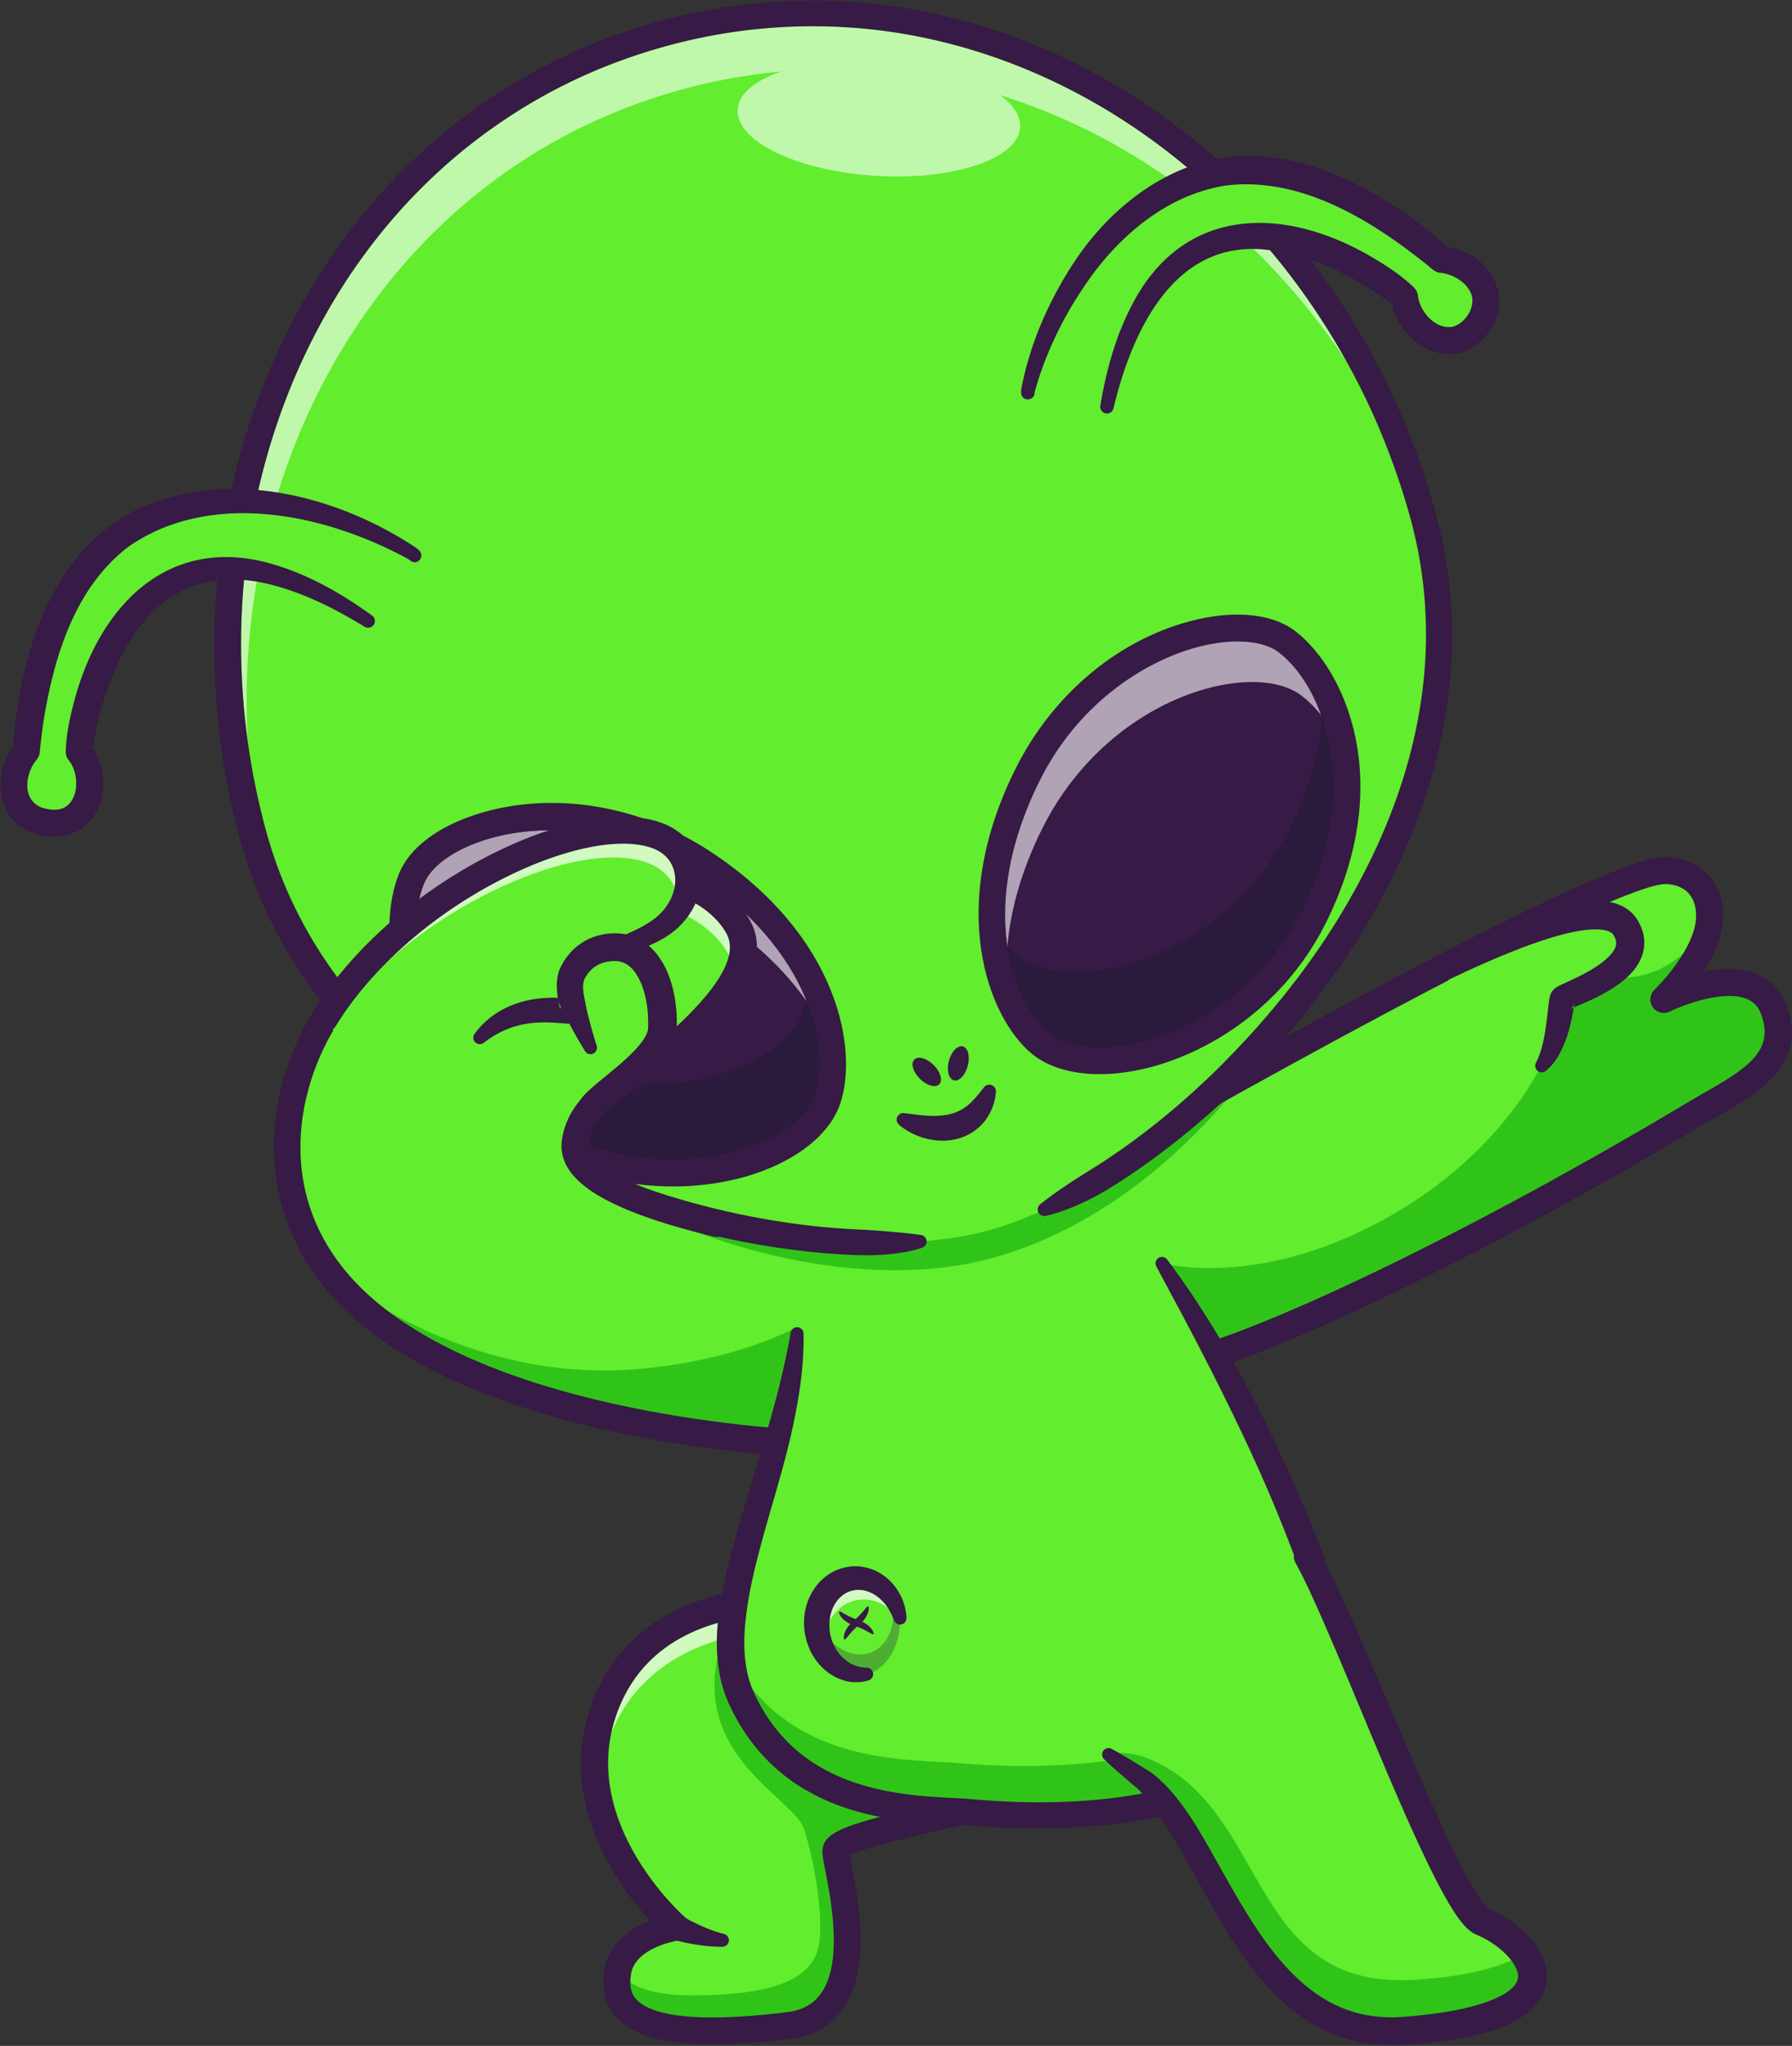 <svg width="2664" height="3040" viewBox="0 0 2664 3040" xmlns="http://www.w3.org/2000/svg"><rect x="0" y="0" width="2664" height="3040" fill="#333333" stroke="none"/><g fill="none" fill-rule="evenodd"><path d="M2527.95 1650.06c-275.65 165.03-556.5 306.09-720.72 361.98-17.25 5.83-33.17 10.76-47.7 14.63-10.42 2.82-20.08 5.12-28.97 6.88 0 0-238.59 0-221.77-170.19.15-1.53.34-3.06.53-4.58 5.4-44.17 24.48-72.85 43.45-90.98 22.47-21.37 44.89-28.01 44.89-28.01s112.97-65.25 258.48-145.9c237.98-131.79 562.95-304.61 623.57-300.22 45.36 3.31 64.2 37.1 61.52 73.34-.52 6.69-1.76 13.53-3.72 20.27-14.15 48.91-61.1 94.94-64.01 97.8 4.96-2.39 133.42-63.91 163.25 14.69 31.12 82.12-52.44 116.59-108.8 150.29" fill="#62ED2E"/><path d="M2527.95 1650.06c-275.65 165.03-556.5 306.09-720.72 361.98-17.25 5.83-33.17 10.76-47.7 14.63l-32.51-150.02s113.68 32.51 275.12-37.62c220.52-95.8 320.63-276.45 318.38-355.85-2.25-79.45 130.7 39.19 220.67-116.07l.04-.1c-.52 6.69-1.76 13.53-3.72 20.27-14.15 48.91-61.1 94.94-64.01 97.8 4.96-2.39 133.42-63.91 163.25 14.69 31.12 82.12-52.44 116.59-108.8 150.29m-671.81-56.17c-65.25 85.19-140.54 154.22-220.09 203.79-22.47-11.52-49.96-22.13-83.28-29.88 22.47-21.37 44.89-28.01 44.89-28.01s112.97-65.25 258.48-145.9" fill="#31C418"/><path d="M1730.52 2053.55c-9.37 0-17.74-6.62-19.6-16.16-2.13-10.84 4.94-21.35 15.78-23.47 135.27-26.5 460.54-183.17 791-381.02 6.62-3.96 13.62-7.94 20.75-12 61.03-34.69 99.54-61.37 79.58-114.06-4.3-11.35-11.24-18.59-21.84-22.77-34.16-13.49-93.88 9.2-114.01 19.08-8.86 4.35-19.57 1.59-25.21-6.5-5.65-8.08-4.58-19.07 2.55-25.89.44-.43 45.85-44.45 58.78-89.03 5.56-19.17 3.67-38.11-5.05-50.65-7.25-10.43-19.02-16.3-34.98-17.47-.58-.04-1.2-.06-1.85-.06-73.59 0-570.16 271.03-868.73 443.56-9.57 5.52-21.8 2.25-27.32-7.32-5.53-9.56-2.26-21.79 7.31-27.32 1.96-1.13 198.73-114.74 404.9-226.01 421.73-227.61 470.32-224.06 488.6-222.74 35.6 2.6 54.95 20.2 64.9 34.51 15.78 22.69 19.66 53.54 10.64 84.64-5.27 18.16-14.4 35.74-24.34 51.21 25.54-5.25 54.17-6.79 78.43 2.75 20.96 8.26 36.39 24.11 44.62 45.84 33.59 88.65-42.01 131.63-97.21 163-6.87 3.91-13.6 7.74-19.98 11.55-333.98 199.96-664.54 358.67-803.85 385.95-1.3.26-2.6.38-3.87.38" fill="#371A45"/><path d="M1606.32 2647.46c-212.12 57.66-363.75 77.83-363.75 103.79 0 25.91 68.55 241.41-70.38 258.57-233.43 28.78-262.82-25.91-253.79-80.26.05-.34.1-.62.19-.96 9.85-53.78 86.29-64.92 86.29-64.92s-168.8-145.76-107.7-321.58c37.09-106.75 127.06-145.23 200.21-158.23 59.42-10.57 107.75-4.4 107.75-4.4s436.93 258.29 401.18 267.99" fill="#62ED2E"/><path d="M908.83 2574.41c1.84-8.51 4.23-17.1 7.24-25.76 24.05-69.22 74.84-115.36 151.06-137.3-.81 8.67-1.34 17.42-1.46 26.25-60.66 18.79-123.71 57.79-156.84 136.81" fill="#D0FAC0"/><path d="M1606.32 2647.46c-212.12 57.66-363.75 77.83-363.75 103.79 0 25.91 68.55 241.41-70.38 258.57-233.43 28.78-262.82-25.91-253.79-80.26.05-.34.1-.62.19-.96 11.48 16.64 39.68 36.38 108.38 36.38 118.93 0 185.58-21.94 191.5-81.84 5.88-59.9-17.87-154.27-24.47-168.7-22.76-50.2-197.39-121.76-105.17-315.08 2.58-5.41 5.4-10.57 8.56-15.49 59.42-10.57 107.75-4.4 107.75-4.4s436.93 258.29 401.18 267.99" fill="#31C418"/><path d="M1168.92 2397.69c-22.86 0-55.01 1.97-89.01 10.26-83.34 20.34-138.47 67.68-163.84 140.7-55.82 160.67 100.32 298.53 101.9 299.91l32.96 28.59-43.16 6.32c-.58.09-63.05 9.99-69.62 49.37-2.93 17.6-.32 29.54 8.49 38.73 17.95 18.73 71.22 37.13 223.11 18.39 22.56-2.78 39.01-11.68 50.29-27.21 33.46-46.06 15.57-138.34 6.97-182.69-2.99-15.4-4.42-23.05-4.42-28.83 0-32.37 44.25-42.61 175.6-73 48.91-11.31 108.26-25.04 173.76-42.26-55.18-42.92-219.34-146-373.22-237.06-5.32-.48-15.83-1.22-29.81-1.22m-109.52 640.15c-70.9 0-116.84-12.72-141.64-38.59-17.65-18.42-24.07-42.98-19.07-72.99 6.76-40.5 40.62-61.76 67.79-72.46-47.11-50.97-138.39-173.8-88.19-318.28 29.82-85.84 96.7-143.5 193.4-166.73 71.34-17.14 133.38-9.5 135.99-9.17l4.09.52 3.55 2.1c1.02.6 103.05 60.97 203.35 123.69 213.43 133.48 211.72 146.2 209.54 162.3-1.21 8.98-7.59 16.09-16.63 18.55-77.78 21.13-147.97 37.37-204.37 50.43-62.21 14.39-126.38 29.23-143.91 39.29.72 4.32 1.9 10.37 2.98 15.95 9.67 49.88 29.8 153.69-13.88 213.81-17.9 24.65-44.06 39.25-77.75 43.4-44.05 5.44-82.34 8.18-115.25 8.18" fill="#371A45"/><path d="m1297.93 1775.31-27.11 109.57-64.35 260.53s-19.26-.56-51.77-3.15c-121.66-9.56-428.47-47.14-602.24-187.68-26.25-21.22-47.76-43.79-65.02-67.12h-.05c-93.6-126.16-64.917-276.02-5.02-373.64a519.727 519.727 0 0 1 41.69-58.28c165.65-200.68 466.53-266.13 558.84-156.41 168.85 200.68-154.69 298.73-144.9 418.05 6.6 80.5 168.03 78.83 272.44 69.22 50.39-4.59 87.49-11.09 87.49-11.09" fill="#62ED2E"/><path d="m1261.26 1923.65-54.79 221.77s-433.83-12.77-654.02-190.84c-26.24-21.23-47.75-43.79-65-67.12 4.2 3.73 198.86 173.05 469.77 146.09 166.46-16.58 260.96-74.76 304.04-109.9" fill="#31C418"/><path d="M1206.47 2165.4c-.19 0-.39-.01-.59-.01-17.99-.53-443.15-15.02-666.01-195.27-166.657-134.81-157.537-331.57-74.565-466.76 107.305-174.84 305.635-265.62 444.515-275.98 84.25-6.29 151.16 14.62 188.38 58.88 117.89 140.13 14.48 240.79-61.03 314.29-42.22 41.09-82.1 79.91-79.23 114.99.75 9.09 5.09 16.35 13.67 22.82 62.81 47.45 284.94 16.64 365.23.76 10.85-2.14 21.36 4.9 23.5 15.74 2.15 10.83-4.9 21.36-15.73 23.5-31.34 6.2-308.72 58.67-397.11-8.07-17.57-13.27-27.75-31.08-29.42-51.48-4.42-53.87 42.02-99.07 91.18-146.93 78.31-76.22 152.28-148.21 58.33-259.87-28.73-34.16-83.68-50.03-154.8-44.74-129.04 9.62-313.45 94.16-413.39 257.01-68.426 111.49-92.291 287 65.63 414.73 212.31 171.73 637.75 186.27 642.03 186.39 11.04.33 19.72 9.55 19.4 20.59-.33 10.84-9.21 19.41-19.99 19.41" fill="#371A45"/><path d="M1843.04 2638.19c-96.47 52.25-251.69 67.98-399.55 54.73-69.5-6.25-261.73 6.32-341.8-170.52-43.55-96.23 13.62-233.71 53.01-380.14 14.34-53.16 26.35-107.47 30.31-161.44 0 0-8.51-55.45-9.47-109.76-.04-3.48-.09-6.93-.09-10.37.05-28.21-10.47-54.26 34.99-74.29 27.78-12.24 76.49-22.23 161.34-29.07 73.86-5.92 133.38-.62 180.99 10.47 33.32 7.75 60.81 18.36 83.28 29.88 68.46 35.09 90.97 78.98 90.97 78.98 28.88 45.31 55.6 90.54 80.22 135.38 61.33 111.62 109.76 220.81 147 322.59 43.22 118.07-10.28 248.87-111.2 303.56" fill="#62ED2E"/><path d="M1843.04 2638.19c-96.47 52.25-251.68 67.98-399.55 54.73-69.5-6.25-261.73 6.32-341.8-170.52-8.85-19.55-13.53-40.73-15.06-63.38 82.66 166.5 268.95 154.5 337.12 160.67 147.86 13.24 303.08-2.49 399.55-54.74 85.09-46.13 136.48-146.33 124.58-247.44 2.15 5.74 4.25 11.43 6.36 17.12 43.22 118.07-10.28 248.87-111.2 303.56" fill="#31C418"/><path d="M1735.1 1871.53c28.09 37.5 53.87 76.7 77.97 116.9 12.1 20.08 23.6 40.5 34.96 61.02 11.05 20.68 22.02 41.41 32.37 62.46 20.68 42.11 40.13 84.83 58.32 128.1 9.09 21.64 17.83 43.42 26.26 65.33 8.28 21.16 16.79 45.9 21.04 70.61 3.78 24.91 4.35 50.22 1.65 75.2-2.81 25.01-9.52 49.41-18.85 72.66-9.29 23.33-22.27 45.14-37.82 64.86-15.61 19.65-33.63 37.72-54.62 51.93-42.29 28.84-88.74 43.8-135.4 55.23-46.81 10.65-94.19 16.68-141.57 19.04-47.37 2.72-94.8 2.2-142-1.34l-17.55-1.32c-5.4-.43-11.08-.73-16.82-1.02-11.49-.56-23.27-1.06-35.09-1.8-23.67-1.45-47.68-3.8-71.55-8.09-23.9-4.15-47.69-10.41-70.86-18.99-23.12-8.71-45.51-20.11-66.21-34.28a273.904 273.904 0 0 1-55.23-50.98c-15.96-19.39-29.13-40.89-39.56-63.37-1.41-2.69-2.59-5.85-3.83-8.87-1.2-3.05-2.53-6.08-3.58-9.17-1.83-6.24-4.15-12.43-5.36-18.76l-2.11-9.46-1.46-9.49c-1.13-6.34-1.39-12.64-1.98-18.94-1.7-25.24.56-49.86 4.17-73.8 7.46-47.89 20.63-93.32 33.84-138.14 26.39-89.71 55.58-176.44 71.23-266.91l.01-.04c.9-5.23 5.87-8.73 11.1-7.83 4.61.79 7.88 4.76 7.96 9.27.93 47.63-6.41 94.95-16.45 140.96-10.01 46.11-23.74 90.9-36.46 135.44-12.63 44.51-24.86 88.92-31.23 133.14-3.04 22.06-4.78 44.08-3.44 65.34 1.51 21.27 5.57 41.56 14.52 60.1 18.08 39.58 45.77 73.68 80.92 98.33 17.66 12.19 36.95 22.2 57.32 30 20.44 7.68 41.79 13.47 63.72 17.39 21.91 4.05 44.29 6.38 67.05 7.9 11.39.77 22.85 1.32 34.6 1.95 5.89.33 11.82.66 18.02 1.19l17.25 1.38c45.58 3.67 91.41 4.39 136.97 2.01 45.55-2.42 90.8-8.53 134.69-18.74 21.84-5.43 43.37-11.77 64.04-19.8 20.57-8.23 40.34-17.97 57.54-29.99 17.58-11.96 32.7-27.39 45.89-44.13 13.13-16.82 24.16-35.48 31.95-55.47 7.88-19.9 13.66-40.73 16-62.05 2.25-21.29 1.72-42.78-1.47-63.91-3.79-21.22-10.48-40.65-18.96-62.88a2248.92 2248.92 0 0 0-25.11-64.46 2362.08 2362.08 0 0 0-56-126.6c-9.9-20.84-19.94-41.64-30.33-62.26l-15.51-30.98-15.83-30.85c-21.28-41.05-43.27-81.78-65.24-122.74-2.5-4.66-.75-10.48 3.91-12.98 4.24-2.28 9.42-1.04 12.21 2.7" fill="#371A45"/><path d="M1942.57 2312.76c64.29 112.74 211.43 522.79 260.87 542.49 68.66 27.35 169.1 141.71-115.78 162.51-229.95 16.78-279.8-282.31-385.93-371.55 0 0-29.87-22.07-54.7-39.78" fill="#62ED2E"/><path d="M2087.66 3017.76c-229.94 16.78-279.8-282.29-385.92-371.55 0 0-29.88-22.08-54.7-39.76 0 0 25.4-6.36 55.67 5.05 184.75 69.59 148.47 345.03 398.43 330.34 86.22-5.06 137.06-21.13 164.26-39.53 31.51 43.88 16.01 101.3-177.74 115.45" fill="#31C418"/><path d="M1959.18 2303.29c8.66 14.99 16.15 29.91 23.48 44.9 7.28 14.99 14.29 30 21.1 45.06 13.59 30.13 26.68 60.33 39.69 90.54 25.94 60.42 51.66 120.79 77.98 180.63 13.19 29.9 26.63 59.64 40.82 88.71 7.11 14.52 14.43 28.88 22.13 42.68 3.86 6.9 7.82 13.66 11.92 20.03 4.05 6.3 8.43 12.46 12.4 16.78.96 1.02 1.89 1.92 2.57 2.51.66.59 1.19.84.51.47-1.15-.5.92.39 1.82.75 1.12.46 2.22.94 3.3 1.43 2.18.95 4.31 1.99 6.42 3.03 8.41 4.23 16.35 9.03 23.91 14.45 15.02 10.89 29.05 23.68 40.01 41.23 5.38 8.76 9.93 19.07 11.67 30.99 1.84 11.84-.05 25.38-5.58 36.34-5.4 11.07-13.24 19.47-21.23 26.08-8.06 6.55-16.47 11.52-24.87 15.71-16.85 8.29-33.85 13.52-50.72 17.72-16.91 4.19-33.75 7.16-50.56 9.5-16.8 2.34-33.56 4.03-50.29 5.3l-6.27.48-6.63.33c-4.43.28-8.89.28-13.35.3-8.91 0-17.87-.51-26.8-1.49-35.77-3.8-70.9-16.64-100.77-36.19-30-19.54-54.93-44.73-76.3-71.5-42.67-53.87-72.53-113.91-104.45-170.46-7.99-14.13-16.12-28.03-24.48-41.54-8.41-13.44-16.83-26.73-26.36-38.67-4.62-6.07-9.49-11.9-14.62-17.19-1.19-1.2-2.4-2.37-3.56-3.63l-4.64-3.91-9.33-7.84c-12.38-10.56-24.72-21.22-36.62-32.6l-.14-.13c-3.85-3.68-3.98-9.78-.31-13.63 3.07-3.2 7.82-3.82 11.55-1.81 14.65 7.92 28.87 16.57 43.06 25.32l10.58 6.65 5.3 3.34c1.93 1.45 3.8 2.98 5.7 4.5 6.99 5.79 13.39 11.95 19.43 18.35 23.79 25.98 41.37 54.98 57.85 83.77 16.52 28.78 32.08 57.57 48.59 85.36 16.48 27.8 33.9 54.68 53.62 79.09 19.72 24.33 41.92 46.11 67.19 62.27 25.24 16.16 53.54 26.21 83.14 29.18 7.4.75 14.86 1.13 22.36 1.07 3.76-.06 7.5-.07 11.28-.35l5.66-.32 6-.5c16-1.34 31.91-3.07 47.61-5.39 15.7-2.3 31.21-5.18 46.16-9.02 14.95-3.76 29.38-8.64 42.05-14.81 6.29-3.11 12.05-6.62 16.75-10.42 4.64-3.82 8.06-7.87 9.86-11.62 1.84-3.75 2.31-7.22 1.75-11.6-.62-4.35-2.57-9.5-5.79-14.68-6.38-10.45-16.84-20.56-28.35-28.81-5.78-4.17-11.94-7.88-18.19-11.03-1.57-.77-3.13-1.55-4.71-2.23l-6.18-2.68c-4.4-2.16-7.2-4.36-9.67-6.42-2.43-2.08-4.42-4.09-6.26-6.07-7.11-7.82-12.09-15.23-16.95-22.69-4.77-7.45-9.1-14.87-13.25-22.31-8.28-14.87-15.85-29.8-23.16-44.78-14.58-29.96-28.14-60.1-41.43-90.31-26.51-60.41-51.3-121.29-76.71-181.76-12.67-30.24-25.41-60.41-38.54-90.27-13.11-29.74-26.33-59.84-41.37-87.24l-.1-.19c-5.08-9.26-1.7-20.88 7.56-25.96 9.13-5.01 20.57-1.77 25.76 7.2" fill="#371A45"/><path d="M1215.39 2427.7c7.11 39.14 40.4 65.83 74.27 59.68 0 0 20.07-3.63 35.2-29.05 15.12-25.41 13.35-52.93 13.35-52.93-2.3-12.67-7.34-24.08-14.32-33.43 11.19 36.2-1.02 72.58-28.94 83.31-29.46 11.35-65.26-10.37-79.95-48.53-.2-.51-.4-1.02-.55-1.55-.72 7.28-.45 14.83.94 22.5" fill="#4EAD33"/><path d="M1215.53 2428.45c0-.04-.01-.08-.02-.12.01.04.02.08.02.12m-.03-.21-.03-.12.03.12m-.04-.21-.03-.12.03.12m10.77-.34c-4.45-6.22-8.27-13.25-11.23-20.94-.2-.51-.4-1.02-.55-1.55-.7 7.1-.46 14.46.84 21.93-6.78-38.88 14.95-75.25 48.66-81.37 3.28-.59 6.55-.88 9.79-.88 23.18 0 44.86 14.74 56.64 37.46a75.772 75.772 0 0 0-6.49-10.37c2.54 8.22 3.88 16.45 4.09 24.39-11.92-12.34-27.55-19.68-43.91-19.68-3.24 0-6.51.28-9.78.88-24.38 4.42-42.45 24.6-48.06 50.13m-10.87-.19c-.01-.04-.01-.07-.02-.11.01.04.01.07.02.11m-.04-.2c0-.04-.01-.08-.02-.13.01.05.02.09.02.13" fill="#D0FAC0"/><path d="M1224.92 2453.8c-4.27-7.39-7.48-15.74-9.27-24.75 0-.01 0-.03-.01-.04l-.03-.16c0-.02-.01-.05-.01-.07l-.03-.13c0-.03-.01-.07-.02-.1 0-.03-.01-.07-.02-.1 0-.04-.01-.08-.02-.12 0-.03-.01-.06-.01-.09l-.03-.12c0-.03-.01-.06-.01-.09l-.03-.12c-.01-.07-.02-.14-.04-.21l-.03-.2c-.01-.04-.01-.07-.02-.11-.01-.03-.01-.06-.02-.09 0-.04-.01-.08-.02-.13 0-.01 0-.03-.01-.04-1.3-7.47-1.54-14.83-.84-21.93.15.53.35 1.04.55 1.55 2.96 7.69 6.78 14.72 11.23 20.94-1.81 8.26-2.32 17.08-1.31 26.11m111.99-46.18c-2.65-4.1-5.65-7.87-8.93-11.26-.21-7.94-1.55-16.17-4.09-24.39 2.4 3.22 4.58 6.69 6.49 10.37 3.6 6.93 6.27 14.61 7.79 22.84v.03c.02.06.03.13.04.19l-1.3 2.22" fill="#CAE6C1"/><path d="M1328.82 2407.13c-4.17-11.1-9.88-21.1-17.64-28.68-7.5-7.77-16.83-12.88-25.97-15.06-4.62-.99-9.2-1.16-13.64-.72a41.63 41.63 0 0 0-12.69 3.76c-7.76 4.11-14.47 10.69-18.96 19.21-9.17 16.88-9.23 39.81-.51 58.48 8.7 18.62 26.24 33.48 48.56 33.84l.62.01c5.32.09 9.56 4.47 9.47 9.79-.07 4.23-2.86 7.78-6.67 9.02-7.46 2.4-15.55 3.27-23.63 2.71-8.1-.64-15.99-3-23.39-6.34-14.77-6.89-26.97-18.53-35.32-32.3-4.43-6.79-7.31-14.39-9.82-22.03-2.13-7.75-3.67-15.71-3.89-23.85-.19-8.11.28-16.34 2.29-24.37 1.83-8.03 4.65-15.94 8.84-23.26 7.95-14.74 21.11-27.55 37.43-34.41a77.485 77.485 0 0 1 25.58-5.62c8.77-.23 17.43 1.35 25.47 4.08 8.1 2.69 15.35 7.01 21.74 12.07 6.43 5.02 11.88 10.98 16.31 17.47 8.97 12.94 13.79 28 14.64 42.78.3 5.31-3.75 9.86-9.06 10.16-4.3.25-8.11-2.37-9.56-6.21l-.2-.53" fill="#371A45"/><path d="M1255.45 2436.21c2.1.35 6.77-8.83 18.61-19.15 14.91 5.4 22.47 12.4 24.28 11.27 1.79-1.13-2.31-11.92-16.38-18.56 10.64-11.27 10.66-22.75 8.55-23.1-2.1-.35-6.73 8.79-18.62 19.15-14.91-5.4-22.46-12.39-24.26-11.27-1.8 1.13 2.26 11.92 16.37 18.56-10.64 11.24-10.65 22.75-8.55 23.1" fill="#371A45"/><path d="M2116.23 768.96c136.15 503.98-362.26 982.45-647.56 1059.53-285.3 77.07-956.86-85.31-1093.013-589.3C239.5 735.22 484.01 185.442 987.99 49.283c503.98-136.153 992.08 215.69 1128.24 719.677" fill="#62ED2E"/><path d="M2116.23 768.96c136.15 503.98-362.26 982.45-647.56 1059.53-285.3 77.07-956.86-85.31-1093.013-589.3C239.5 735.22 484.01 185.442 987.99 49.283c503.98-136.153 992.08 215.69 1128.24 719.677" fill="#62ED2E"/><path d="M1636.05 1797.68c-41.35 25.77-83.9 46.32-126.73 61.1-11.57 4.01-23.14 7.6-34.76 10.75-60.37 16.45-129.6 21.61-203.74 15.35-30.98-2.58-62.86-7.17-95.27-13.82-220.05-44.79-466.72-181.94-651.49-415.51 165.64-200.69 466.53-266.13 558.84-156.42 168.85 200.68-154.69 298.73-144.9 418.05 6.6 80.5 168.04 78.83 272.44 69.22 27.78-12.24 76.49-22.23 161.34-29.06 73.86-5.94 133.38-.62 180.99 10.46 33.32 7.75 60.81 18.36 83.28 29.88" fill="#31C418"/><path d="M2116.23 768.96c136.15 503.98-362.26 982.45-647.56 1059.53-285.3 77.07-956.86-85.31-1093.013-589.3C239.5 735.22 484.01 185.442 987.99 49.283c503.98-136.153 992.08 215.69 1128.24 719.677" fill="#62ED2E"/><path d="M368.36 1101.99c-14.577-105.77-13.283-213.78 4.774-319.03 18.759-110.56 55.994-218.1 111.106-315.638 54.89-97.584 128.37-184.738 216.4-253.605a815.826 815.826 0 0 1 141.53-89.142c50.09-24.748 102.79-44.12 156.85-58.374a821.211 821.211 0 0 1 209.45-27.2c41.12 0 82.25 3.113 122.93 9.388 110.49 16.98 217.19 56.916 313.17 114.612 96.1 57.667 181.43 132.998 252.57 219.763a1049.893 1049.893 0 0 1 104.58 154.286c-125.74-188.83-307.78-331.121-515.18-395.79 19.93 14.529 30.97 31.02 29.92 47.9-2.68 42.627-81.93 73.11-182.96 73.11-10.57 0-21.37-.333-32.35-1.02-115.93-7.32-207.48-51.438-204.51-98.58 1.48-23.512 26.2-43.305 65.01-56.403-48.13 4.302-96.7 12.903-145.42 26.05-431 116.44-672.254 535.503-647.87 969.673" fill="#C0F8AB"/><path d="M1546.49 1789.41c22.55-17.94 46.11-33.38 70.06-48.29 23.51-14.34 46.95-30.23 69.49-46.83 45.19-33.32 87.83-70.21 127.76-109.79 79.58-79.33 149.81-168.65 203.2-267.26 53.66-98.15 90.77-205.99 100.34-316.95 4.87-55.38 2.71-111.28-6.46-166.03-4.58-27.47-10.98-54.23-19.04-81.28-7.91-26.94-16.87-53.57-26.86-79.81-39.85-105-96.85-203.468-167.84-290.406-71.14-86.765-156.47-162.096-252.57-219.763-95.98-57.696-202.68-97.632-313.17-114.612-110.46-17.042-224.25-10.747-332.38 17.812-54.06 14.255-106.76 33.626-156.85 58.374a815.826 815.826 0 0 0-141.53 89.142c-88.03 68.867-161.51 156.02-216.4 253.605C429.128 564.86 391.893 672.4 373.134 782.96c-18.974 110.59-19.438 224.26-2.428 335.14 4.288 27.73 9.719 55.27 16.19 82.55 6.512 27.41 13.817 54.17 23.153 80.23 18.51 52.24 43.799 102.02 74.97 147.93 31.06 45.99 67.86 88.16 108.75 126.03 40.81 37.97 85.74 71.64 133.18 101.34 94.95 59.45 199.79 103.43 308.4 132.63 54.32 14.56 109.68 25.41 165.46 31.99 27.92 3.33 55.8 5.35 83.94 6.53 27.99 1.7 55.94 3.86 84.06 7.68l.18.03c5.36.72 9.11 5.66 8.38 11.02-.51 3.82-3.18 6.83-6.61 7.98-14.36 4.77-28.98 7.36-43.54 9.03-14.53 1.65-29.23 2.32-43.75 2.12-29.02-.47-58.19-2.83-87.06-5.99-57.83-6.49-115.03-17.38-171.22-32.11-112.24-29.63-221.05-74.11-320.15-135.91-49.43-30.98-96.41-66.22-139.29-106.18-42.96-39.84-81.82-84.39-114.736-133.19-33.037-48.7-59.923-101.71-79.418-157.33-9.867-27.8-17.554-56.31-24.175-84.52-6.645-28.36-12.205-56.97-16.584-85.76-17.348-115.17-16.554-233.12 3.452-347.92 19.787-114.77 58.757-226.47 116.448-327.942 28.834-50.716 62.324-98.841 100.134-143.376 37.85-44.486 80.15-85.265 126.18-121.338a852.904 852.904 0 0 1 148.2-93.343c52.45-25.915 107.59-46.19 164.07-61.071 112.97-29.855 232.27-36.476 347.89-18.625 115.67 17.779 227.11 59.545 327.06 119.636 100.08 60.057 188.67 138.318 262.46 228.32 73.64 90.185 132.69 192.209 173.98 301.009 10.36 27.19 19.64 54.78 27.84 82.7 8.22 27.74 15.37 56.64 20.22 85.56 9.905 57.98 12.38 117.25 7.42 175.79-9.88 117.29-47.94 230.61-103.27 333.11-27.69 51.33-59.75 100.15-95.05 146.38a1174.108 1174.108 0 0 1-115.62 130.36c-41.66 40.51-86.07 78.22-133.26 112.31-23.71 16.97-47.58 33.31-73.3 48.05-25.42 13.9-51.98 26.06-80.98 32.86-5.26 1.24-10.52-2.02-11.76-7.29-.9-3.8.56-7.6 3.43-9.88l.11-.09" fill="#371A45"/><path d="M612.06 1304.76c-33.9 81.84-12.11 253.99 171.87 374.06 183.97 120.07 410.71 52.77 445.5-43.46 26.7-73.89-1.91-234.26-185.88-354.33s-396.78-60.06-431.49 23.73" fill="#371A45"/><path d="M1198.52 1486.93c-23.75-33.56-55.34-67.17-96.4-98.77-1.25-3.83-2.9-7.6-4.97-11.3-24.81-44.18-73.67-61.86-73.67-61.86s1.41-10.59-1.75-24.09c3.64 2.21 7.27 4.5 10.89 6.87 90.26 58.91 141.2 127.02 166.06 188.41-.05.25-.11.5-.16.74m-579.35-122.9c1.33-19.44 5.28-36.93 11.36-51.61 10.86-26.21 45.42-50.55 92.44-65.08 27.23-8.43 60.23-13.73 96.51-13.73 19.05 0 39.01 1.46 59.51 4.71-22.75 4.05-47.09 10.76-72.23 19.85-50.45 18.24-104.18 46.12-154.81 81.52a.55.55 0 0 1-.09.07c-.04.02-.05.03-.08.06a715.521 715.521 0 0 0-32.61 24.21" fill="#AFA3B5"/><path d="M1000.43 1723.07c-45.59 0-95.48-8.24-144.96-28.89.07-.42.15-.85.24-1.27 7.36-37.49 33.53-60.63 67.13-83.77a395.76 395.76 0 0 0 42.05 2.24c112.67 0 207.43-48.41 228.92-107.89 1.85-5.11 3.43-10.65 4.71-16.56.36.51.71 1.02 1.07 1.52 22.54 56.97 22.65 107.95 11.03 140.1-11.26 31.16-49.21 60.2-101.52 77.7-30.56 10.23-67.89 16.82-108.67 16.82" fill="#2A1A3B"/><path d="M1199.59 1488.45c-.36-.5-.71-1.01-1.07-1.52.05-.24.11-.49.16-.74.31.75.61 1.51.91 2.26" fill="#787383"/><path d="M1912.93 953.31c70.49 53.64 138.36 213.34 39.88 409.72-98.48 196.38-328.26 252.42-406.78 186.79-60.28-50.38-116.32-203.35-17.84-399.72 98.48-196.38 312.54-251.7 384.74-196.79" fill="#371A45"/><path d="M1498.99 1483.15c-32.63-74.43-41.22-192.65 29.2-333.07 11.79-23.5 25.24-44.99 39.9-64.5-14.66 19.52-28.11 41.01-39.9 64.52-70.39 140.38-61.84 258.56-29.21 332.96 0 .03.01.06.01.09m467.09-464.84c-15.4-28.45-34.18-50.56-53.15-65-14.41-10.96-34.45-17.53-58.11-19.46 23.66 1.93 43.71 8.5 58.11 19.46 18.97 14.43 37.75 36.55 53.15 64.99v.01" fill="#C0F8AB"/><path d="M1498.98 1483.06c-32.63-74.4-41.18-192.58 29.21-332.96 11.79-23.51 25.24-45 39.9-64.52 78.3-104.23 191.25-152.33 271.56-152.33 5.2 0 10.26.2 15.17.6 23.66 1.93 43.7 8.5 58.11 19.46 18.97 14.44 37.75 36.55 53.15 65 .77 14.83.62 30.22-.57 46.14-9.88-12.54-20.37-22.94-30.92-30.97-17.39-13.23-43.03-20.06-73.3-20.06-95.35 0-236.69 67.77-311.44 216.84-31.97 63.71-47.66 122.88-52.21 175.45-7.97-8.78-15.67-19.38-22.72-31.61 1.83 42.38 11.02 79.14 24.05 108.9 0 .02.01.04.01.06" fill="#AFA3B5"/><path d="M1634.76 1576.02c-36.67 0-67.98-8.84-88.73-26.17-9.05-7.57-18-17.46-26.35-29.46 8.35 11.99 17.3 21.87 26.35 29.43 20.76 17.35 52.08 26.2 88.76 26.2 22.22 0 46.41-3.25 71.4-9.83-25 6.58-49.2 9.83-71.43 9.83m358.55-326.14c0-.05.01-.08.02-.12-.01.04-.02.08-.02.12m.08-.4c.03-.16.07-.31.1-.46-.03.15-.06.3-.1.46m.11-.5c16.25-76.64 8-143.97-11.85-196.49 0-.01-.01-.03-.01-.04-.04-.09-.07-.19-.11-.28-4.58-12.1-9.79-23.41-15.45-33.87v-.01c30.26 55.86 47.47 136.18 27.42 230.69" fill="#46A32C"/><path d="M1634.79 1576.02c-36.68 0-68-8.85-88.76-26.2-9.05-7.56-18-17.44-26.35-29.43-7.52-10.79-14.54-23.31-20.71-37.39-3.04-23.73-3.73-49.59-1.33-77.29 4.21 4.63 8.49 8.76 12.79 12.36 20.76 17.35 52.1 26.2 88.78 26.2 102.08 0 245.58-68.52 318-212.95 29.9-59.67 44.48-115.93 48.3-166.87 12.52 15.89 24.07 35.21 33.5 57.49-3.4-25.28-9.46-48.54-17.36-69.45 19.85 52.52 28.1 119.85 11.85 196.49-.01.01-.01.03-.01.04-.03.15-.07.3-.1.46-.02.08-.04.19-.06.28-.01.04-.02.07-.02.12-7.7 35.87-20.76 73.78-40.52 113.17-56.65 112.99-156.81 179.52-246.6 203.14-24.99 6.58-49.18 9.83-71.4 9.83m346.85-523.57c-.04-.09-.07-.18-.11-.28.04.09.07.19.11.28" fill="#2A1A3B"/><path d="M1981.53 1052.17c-4.58-12.09-9.79-23.4-15.45-33.86v-.01c5.66 10.46 10.87 21.77 15.45 33.87" fill="#83AB7D"/><path d="M1498.97 1483c-13.03-29.76-22.22-66.52-24.05-108.9 7.05 12.23 14.75 22.83 22.72 31.61-2.4 27.7-1.71 53.56 1.33 77.29m500.04-361.06c-9.43-22.28-20.98-41.6-33.5-57.49 1.19-15.92 1.34-31.31.57-46.14 5.66 10.46 10.87 21.77 15.45 33.86.04.1.07.19.11.28 0 .01.01.02.01.04 7.9 20.91 13.96 44.17 17.36 69.45" fill="#787383"/><path d="M630.53 1312.42c-32.82 79.23-3.53 240.1 164.33 349.65 111.51 72.79 235.44 70.55 314.24 44.18 52.31-17.5 90.26-46.54 101.52-77.7 24.26-67.13-2.61-216.3-178-330.77-112.06-73.15-233.43-74.02-309.65-50.44-47.02 14.53-81.58 38.87-92.44 65.08m370.01 450.55c-71.39 0-152.11-18.17-227.54-67.4-197.55-128.93-214.89-312.83-179.42-398.46 15.59-37.64 58.45-69.71 117.57-87.99 109.96-34 238.31-13.38 343.33 55.16 194.71 127.08 222.18 299.22 193.76 377.87-15.61 43.19-61.7 80.38-126.45 102.04-34.11 11.41-75.79 18.78-121.25 18.78m839.4-809.77c-15.88 0-33.39 2.09-51.75 6.35-77.72 18.02-182.14 79.89-242.12 199.51-93.89 187.23-41.98 329.64 12.79 375.42 25.42 21.25 72.83 27.22 126.83 16 81.35-16.9 189.55-77.38 249.24-196.42 89.85-179.17 34.14-332.89-34.11-384.83-13.93-10.6-35.3-16.03-60.88-16.03Zm-205.3 642.86c-41.64 0-77.1-10.55-101.43-30.89-64.17-53.64-127.13-216.19-22.9-424.04 56.22-112.1 156.72-194.55 268.85-220.55 60.28-13.98 113.45-7.85 145.88 16.82 73.76 56.12 151.39 223.73 45.65 434.59-66.09 131.79-186.35 198.85-276.86 217.66-20.67 4.29-40.56 6.41-59.19 6.41Zm-246.7-13.56c10.2 10.16 13.89 23 8.26 28.66-5.65 5.67-18.5 2.03-28.7-8.13s-13.9-22.99-8.25-28.66c5.64-5.67 18.49-2.03 28.69 8.13m22.71-6.13c-3.7 13.91-.43 26.85 7.3 28.91 7.73 2.06 17-7.56 20.69-21.47 3.7-13.91.43-26.86-7.3-28.92-7.73-2.05-17 7.57-20.69 21.48" fill="#371A45"/><path d="M482.35 1513.82c115.31-187.89 380.62-312.12 492.99-272.78 55.43 19.4 48.11 73.96 48.11 73.96s48.88 17.71 73.68 61.87c25.27 44.99-13.09 100.04-66.17 152.05-73.51 72.04-160.76 90.23-175.25 163.99-7.93 40.31 34.73 82.42 209.53 125.04 0 0-130.79 22.69-243.13-25.47-197.14-84.49-339.76-278.66-339.76-278.66" fill="#62ED2E"/><path d="M1105.08 1408.81c.15-7.05-.8-13.95-2.99-20.67.01.01.02.02.03.02 2.17 6.71 3.11 13.61 2.96 20.65" fill="#C3BAC7"/><path d="M1102.12 1388.16c-.01 0-.02-.01-.03-.02a61.685 61.685 0 0 0-4.96-11.27c-24.8-44.16-73.68-61.87-73.68-61.87s1.42-10.59-1.73-24.09h.01c3.16 13.5 1.75 24.09 1.75 24.09s48.86 17.68 73.67 61.86c2.07 3.7 3.72 7.47 4.97 11.3" fill="#E7E3E9"/><path d="M1021.73 1290.91h-.01c-.68-2.93-1.58-6-2.75-9.13 1.17 3.13 2.07 6.2 2.76 9.13" fill="#C3BAC7"/><path d="M651.95 1339.69c50.63-35.4 104.36-63.28 154.81-81.52-50.46 18.25-104.17 46.11-154.81 81.52" fill="#E7E3E9"/><path d="M489.02 1522.52c-4.35-5.6-6.65-8.7-6.65-8.7 41.64-67.87 102.88-127.45 169.41-174 .02-.02.06-.04.08-.06a.55.55 0 0 0 .09-.07c50.64-35.41 104.35-63.27 154.81-81.52 43.75-15.83 85.06-24.41 119.85-24.41 18.24 0 34.68 2.36 48.73 7.28 25.7 9.01 37.91 25.57 43.63 40.74 1.17 3.13 2.07 6.2 2.75 9.13 3.15 13.5 1.73 24.09 1.73 24.09s48.88 17.71 73.68 61.87c2.08 3.69 3.72 7.45 4.96 11.27 2.19 6.72 3.14 13.62 2.99 20.67-.34 15.5-5.96 31.71-15.3 48.21 1.87-13.81-.23-27.19-7.27-39.77-24.8-44.12-73.66-61.86-73.66-61.86s7.32-54.54-48.14-73.95c-14.04-4.92-30.5-7.28-48.73-7.28-119.25 0-315.44 100.99-422.96 248.36" fill="#D0FAC0"/><path d="M1065.25 1837.95c-1.57 0-3.16-.18-4.75-.57-167.35-40.8-236.56-86.55-224.42-148.33 10.63-54.1 53.68-82.36 99.26-112.28 27.14-17.82 55.21-36.24 81.63-62.13 58.41-57.26 78.93-99.12 62.72-127.98-20.69-36.84-62.69-52.72-63.11-52.88l-15.01-5.55 2.06-15.89c.44-3.8 3.34-39.04-34.9-52.43-49.52-17.33-137.46 1.84-229.51 50.03-101.39 53.08-188.81 131.21-239.82 214.34-5.78 9.42-18.09 12.36-27.511 6.58-9.414-5.78-12.36-18.09-6.584-27.51 54.685-89.1 147.765-172.51 255.365-228.85 103.07-53.96 200.74-73.52 261.28-52.34 45.92 16.08 59.97 53.55 61.74 80 18.31 9.2 51.03 29.56 70.88 64.92 35.04 62.38-22.95 130.39-69.61 176.13-29.2 28.62-60.26 49.01-87.67 66.99-41.66 27.36-74.57 48.96-81.96 86.56-6.57 33.42 62.56 69.55 194.64 101.76 10.74 2.61 17.31 13.43 14.7 24.16-2.23 9.15-10.41 15.27-19.42 15.27m279.89-183.83c12.19 1.54 24.78 3.38 36.25 3.81 11.58.55 22.42-.21 31.95-2.71 9.59-2.44 17.82-6.75 25.9-13.25 7.93-6.69 15.35-15.63 23.22-25.98l.24-.31c3.32-4.37 9.55-5.21 13.91-1.9 2.73 2.08 4.08 5.35 3.89 8.53-.92 14.7-6.24 29.65-16.06 42.8-5.06 6.46-11.29 12.27-18.38 17-7.1 4.72-15.09 8.01-23.15 10.12-16.26 4.16-32.61 3.18-47.17-.72-7.32-1.98-14.29-4.63-20.85-8.01-6.61-3.51-12.6-7.11-18.59-12.42-4.05-3.61-4.42-9.81-.82-13.87a9.78 9.78 0 0 1 8.51-3.23l1.15.14" fill="#371A45"/><path d="M2138.47 1441.67c89.16-45.56 246.08-116.02 278.07-63.4 37.96 62.43-90.69 100.1-93.64 105.94-2.95 5.84-5.34 70.37-32.06 100.75" fill="#62ED2E"/><path d="M2129.77 1424.65c42.06-22.84 85.33-43.7 130.87-60.86 22.84-8.47 46.16-16.2 71.14-21.15 12.51-2.45 25.41-4.3 39.3-4.391 6.94-.03 14.19.44 21.81 1.92 7.55 1.5 15.69 4.11 23.57 8.99 3.92 2.39 7.73 5.44 11.07 9 1.72 1.73 3.21 3.68 4.67 5.64l2.01 3.03c.65 1.02 1.04 1.78 1.57 2.69 3.92 6.97 7.13 15.27 8.21 24.45 1.18 9.13-.17 18.83-3.26 27.08-3.05 8.36-7.59 15.25-12.4 21.19-9.82 11.71-20.89 19.81-31.92 26.86-11.09 6.98-22.38 12.7-33.65 17.88-5.62 2.58-11.26 5.02-16.76 7.34l-7.96 3.39-3.26 1.48c-.44.2-.66.34-.52.23.38-.27.45-.22 2.01-1.59l.45-.46c.49-.48.95-1 1.38-1.55.44-.56.84-1.14 1.19-1.74.33-.53.78-1.46.74-1.37.27-.5.5-1.04.68-1.59l-2.46 13.87c-1.06 5.97-2.38 12.03-3.83 18.1-3.02 12.1-6.86 24.28-12.56 36.01-5.58 11.68-13.01 23.32-23.84 32.17-4.13 3.39-10.22 2.77-13.6-1.37-2.51-3.05-2.82-7.18-1.14-10.49l.38-.77c9.29-18.24 12.81-40.03 15.71-62.19.75-5.56 1.33-11.18 1.99-16.92l1-8.79.64-4.77.47-2.86c.23-1.11.35-2.08 1.2-4.7.31-.88.67-1.77 1.07-2.62 0 0 .5-1 .88-1.6.42-.67.88-1.33 1.37-1.96.48-.62 1-1.22 1.54-1.77l.67-.64c2.1-1.87 2.8-2.21 3.79-2.89 1.41-.88 2.49-1.45 3.37-1.92 1.82-.94 3.3-1.63 4.75-2.32l8.27-3.81c5.32-2.44 10.48-4.85 15.54-7.35 10.09-4.98 19.78-10.31 28.55-16.2 8.74-5.85 16.61-12.44 21.81-19.08 2.56-3.28 4.48-6.51 5.39-9.33.96-2.85 1.21-5.21.82-7.82-.35-2.58-1.4-5.58-3.34-8.86-.23-.36-.51-.92-.68-1.13-.16-.21-.31-.42-.45-.65-.36-.38-.63-.82-1.03-1.16-.72-.73-1.56-1.42-2.72-2.07-4.41-2.73-13.32-4.45-23.02-4.31-9.79.06-20.43 1.5-31.12 3.64-21.44 4.4-43.29 11.24-64.87 18.99-43.23 15.72-85.84 35.06-128.09 55.15l-.06.03c-9.54 4.54-20.95.48-25.49-9.06-4.38-9.21-.7-20.19 8.15-25.02" fill="#371A45"/><path d="M878.07 1645.7c15.61-22.36 104.47-71.9 106.58-116.42 2.81-59.62-19.97-122.1-70.59-121.91-18.72.07-45.81 6.56-62 36.7-12.23 22.78 3.55 56.34-.7 57.65-10.89 3.35-83.8-16.73-138.92 41.06" fill="#62ED2E"/><path d="M862.39 1634.75c6.07-8.37 11.08-12.53 16.17-17.27 5.05-4.54 10.01-8.68 14.93-12.72 9.83-8.06 19.37-15.86 28.52-23.73 9.1-7.87 17.74-15.94 25.1-24.24 7.35-8.12 13.39-17.01 15.39-23.8.57-1.69.74-3.12.86-4.38.07-.15.07-1.05.09-1.72l.06-2.12.04-4.23c-.01-5.63-.17-11.28-.66-16.87-.99-11.16-2.95-22.18-6.15-32.42-3.23-10.19-7.62-19.68-13.17-27.08-5.58-7.46-12.07-12.42-19.31-14.61-3.71-1.13-7.38-1.6-12-1.52-4.72.1-9.33.78-13.65 1.93-8.66 2.34-16 6.82-21.96 13.41l-2.19 2.55-2.01 2.81c-.73.88-1.24 2-1.89 2.98l-.93 1.51-.53.98c-1.22 2.41-2.06 6.01-2.21 10.43-.17 4.42.31 9.47 1.21 14.91.46 2.74 1.02 5.58 1.64 8.76.32 1.63.65 3.3.99 5.48.17 1.16.36 2.32.47 4.31l.05 1.59c0 .75-.05 1.71-.13 2.54-.01.51-.35 2.69-.81 4.15l-.37 1.19c-.08.27-.55 1.4-.89 2.05-.75 1.52-1.71 2.98-2.78 4.26-.41.52-1.39 1.53-2.35 2.32-.98.82-2.07 1.55-3.2 2.18-1.13.63-2.3 1.14-3.45 1.53l-.75.21-2.05.47c-.63.13-1.5.29-1.94.33l-1.24.11c-1.83.16-2.89.13-4.09.14-2.22-.03-4.01-.14-5.74-.25l-9.49-.71c-6.02-.51-11.8-.83-17.54-.97-11.47-.3-22.68.48-33.69 2.31-21.97 3.84-42.6 13.26-61.38 27.83l-.14.11c-4.21 3.26-10.27 2.5-13.53-1.71-2.7-3.47-2.64-8.22-.17-11.6 7.98-10.92 17.98-20.71 29.48-28.66 11.5-7.95 24.43-14.02 37.88-18.04 13.42-4.13 27.36-6.13 41.01-6.77 6.83-.32 13.62-.23 20.16-.04l9.32.37c1.41.04 2.77.06 3.68.03.37-.01.89-.04.62-.05l-.84.12c-.31.06-.61.14-.89.23l-.47.15a17.8 17.8 0 0 0-3.21 1.37c-1.05.57-2.05 1.26-2.94 2.02-.89.74-1.76 1.71-2.14 2.13-.98 1.11-1.83 2.4-2.49 3.76-.29.56-.68 1.61-.75 1.79l-.31.89c-.38 1.08-.59 2.89-.61 2.99-.05.45-.07 1.01-.06 1.37v.42c.02.42-.02.02-.1-.37l-.78-3.77c-.66-2.98-1.4-6.29-2.05-9.74-1.3-6.92-2.34-14.41-2.24-22.57.1-8.12 1.35-17.19 5.43-26.21.52-1.08 1.1-2.34 1.6-3.24l1.45-2.55c1.01-1.69 1.87-3.42 3.04-5.05l3.38-4.93 3.81-4.71c10.5-12.43 25.27-21.92 40.82-26.41 7.75-2.31 15.66-3.61 23.51-3.86 7.92-.33 16.92.44 25.25 2.91 8.42 2.43 16.41 6.43 23.29 11.45 6.89 5.04 12.7 10.98 17.58 17.24 9.78 12.59 16 26.32 20.35 40.05 4.33 13.75 6.78 27.63 8.04 41.49.61 6.94.9 13.87.82 20.79l-.11 5.2-.1 2.6c-.04.9-.04 1.57-.18 2.98-.41 5-1.37 9.79-2.78 14.06-2.78 8.68-6.8 15.83-11.06 22.21-4.3 6.35-8.92 11.99-13.67 17.16-9.57 10.31-19.61 19.15-29.7 27.49-10.05 8.36-20.34 16.03-30.2 23.59-4.91 3.79-9.78 7.51-14.27 11.13-4.39 3.48-8.91 7.68-10.33 9.44l-1.07 1.32c-6.63 8.19-18.64 9.46-26.84 2.83-7.92-6.41-9.34-17.88-3.46-26.04" fill="#371A45"/><path d="M833.89 1439.11c15.98-13.66 34.42-23.71 52.81-32.08 18.41-8.39 36.98-15.28 54.1-23.25 17.07-7.94 32.73-17.12 43.66-29.27 11.07-12.03 17.42-26.93 20.32-43.6 1.8-10.42 11.71-17.39 22.13-15.58 10.42 1.81 17.39 11.72 15.58 22.13-.09.52-.2 1.04-.33 1.54l-.02.1c-2.85 10.85-6.91 21.7-12.61 31.85-5.68 10.15-13.05 19.5-21.49 27.31-17.03 15.8-37.18 24.88-56.23 32-19.21 7.09-38.08 12.38-56.06 18.9-17.94 6.46-35.06 14.15-49.99 24.94l-.04.04c-4.29 3.09-10.27 2.13-13.37-2.16-2.93-4.05-2.18-9.67 1.54-12.87m33.75 40.01c1.11 5.93 2.55 12.39 3.98 18.6 1.46 6.27 3 12.54 4.63 18.79 3.24 12.51 6.83 24.95 10.77 37.3l.02.08c1.62 5.06-1.18 10.48-6.25 12.09-4.3 1.37-8.86-.45-11.13-4.13a737.522 737.522 0 0 1-20.07-34.76c-3.21-5.89-6.32-11.83-9.37-17.83-3.08-6.06-6.01-11.92-8.98-18.41l-.07-.15c-4.43-9.67-.18-21.11 9.49-25.55 9.69-4.44 21.12-.18 25.56 9.5.66 1.42 1.14 2.99 1.42 4.47m144.89 1367.04c4.45 2.74 9.85 5.67 14.95 8.3 5.19 2.67 10.47 5.19 15.81 7.57 10.67 4.73 21.61 8.79 32.73 11.59l.29.08c5.15 1.3 8.27 6.53 6.97 11.68-1.09 4.32-4.94 7.21-9.19 7.28-13.1.19-26.02-1.07-38.75-3.07-6.35-1.01-12.67-2.2-18.96-3.56-6.39-1.42-12.38-2.82-19.15-4.82l-.36-.11c-10.23-3.03-16.07-13.79-13.03-24.02 3.04-10.23 13.79-16.05 24.01-13.02 1.66.49 3.28 1.24 4.68 2.1" fill="#371A45"/><path d="M616.4 825.42c-4.21-6.86-223.608-141.36-408.074-47.82-154.912 78.55-166.881 317.57-169.155 338.33-31.202 37.54-26.3 104.73 39.873 107.24 52.788 1.99 70.189-64.36 38.795-105.93-1.904-22.98 57.909-442.88 429.72-194.28l68.84-97.54" fill="#62ED2E"/><path d="M607.87 830.65c1.47 2.15 1.11 1.38.98 1.44l-.92-.62-2.34-1.47c-123.28-67-292.538-102.42-414.4-17.78-78.75 59.54-110.26 161.34-125.882 255.54-2.604 16.18-4.525 33.99-6.254 50.33a19.469 19.469 0 0 1-4.503 10.63c-11.37 13.45-16.721 33.93-12.488 49.31 4.607 16.77 18.149 23.89 35.61 24.99 39.186 3.62 44.127-49.74 24.208-73.73-3.12-3.8-4.134-8.44-4.106-13.08.774-27.11 6.856-53.7 14.006-79.68 40.234-144.84 147.025-246.79 303.414-195.2 50.81 16.35 96.095 43.21 137.925 73.32 4.48 3.23 5.5 9.48 2.27 13.97-3.09 4.29-8.97 5.41-13.39 2.65-42.84-26.21-87.971-48.93-135.09-61.48-105.621-28.48-182.678 14.09-229.02 110.6-20.16 42.12-34.342 88.45-40.018 134.99l-.043.5a.77.77 0 0 0-.058-.29l-3.966-10.4c27.804 36.54 27.993 96.2-11.843 125.41-27.432 18.67-62.891 15.95-90.84-2.1-41.262-28.78-37.292-90.26-7.331-125.35l-4.5 10.59c9.334-138.55 56.806-303.45 196.539-361.93 131.313-54.79 286.74-14.28 401.26 61.15l2.91 2.22 1.63 1.35c12.9 9.98-3.37 27.57-13.76 14.12" fill="#371A45"/><path d="M1528.02 583.58c-1.82-7.84 60.09-257.622 257.14-320.442 165.48-52.755 341.75 109.12 357.94 122.314 48.57 4.844 92.23 56.154 46.85 104.375-36.2 38.473-95.16 3.412-101.98-48.236-14.76-17.702-352.05-274.861-442.46 163.169l-117.49-21.18" fill="#62ED2E"/><path d="M1518.28 585.84c-.59-3.63-.2-3.9-.24-4.92l.22-2.1.52-3.63c13.29-67.22 41.57-130.574 79.4-187.744 49.89-74.498 126.59-137.131 217.18-152.532 54.6-9.058 111.76 1.597 162.08 21.519 66.43 26.192 125.4 66.314 178.29 113.508l-10.64-4.39c82.67 9.758 116.89 101.05 43.33 150.985-52.21 31.084-114.76-18.307-120.27-72.323l4.47 10.189a.77.77 0 0 0 .16.25l-.38-.328c-.66-.54-3.57-2.982-4.35-3.557-54.73-40.543-119.74-73.41-187.98-79.95-136.23-13.296-197.83 123.273-224.77 235.963-1.3 5.39-6.76 8.69-12.14 7.35-5.1-1.27-8.3-6.29-7.45-11.39 8.67-50.8 22.08-101.72 46.81-149.024 75.25-146.566 222.86-148.78 353.13-73.873 23.33 13.488 46.32 28.163 65.9 46.93 3.29 3.332 5.94 7.608 6.25 12.209 2.85 24.078 25.45 50.049 50.45 46.768 21.31-4.445 39.09-34.084 26.37-54.03-7.78-13.93-25.96-24.76-43.5-26.366-7.65-.075-15.28-8.581-20.88-12.798-83.47-66.79-187.95-130.695-298.58-116.781-80.2 12.78-147.52 65.449-196.53 130.873-38.61 52.312-69.34 112.407-86.84 175.312l-.22 1.08c-.13.05.15.85-.31-1.71 2.81 12.75-16.25 17.36-19.48 4.51" fill="#371A45"/></g></svg>